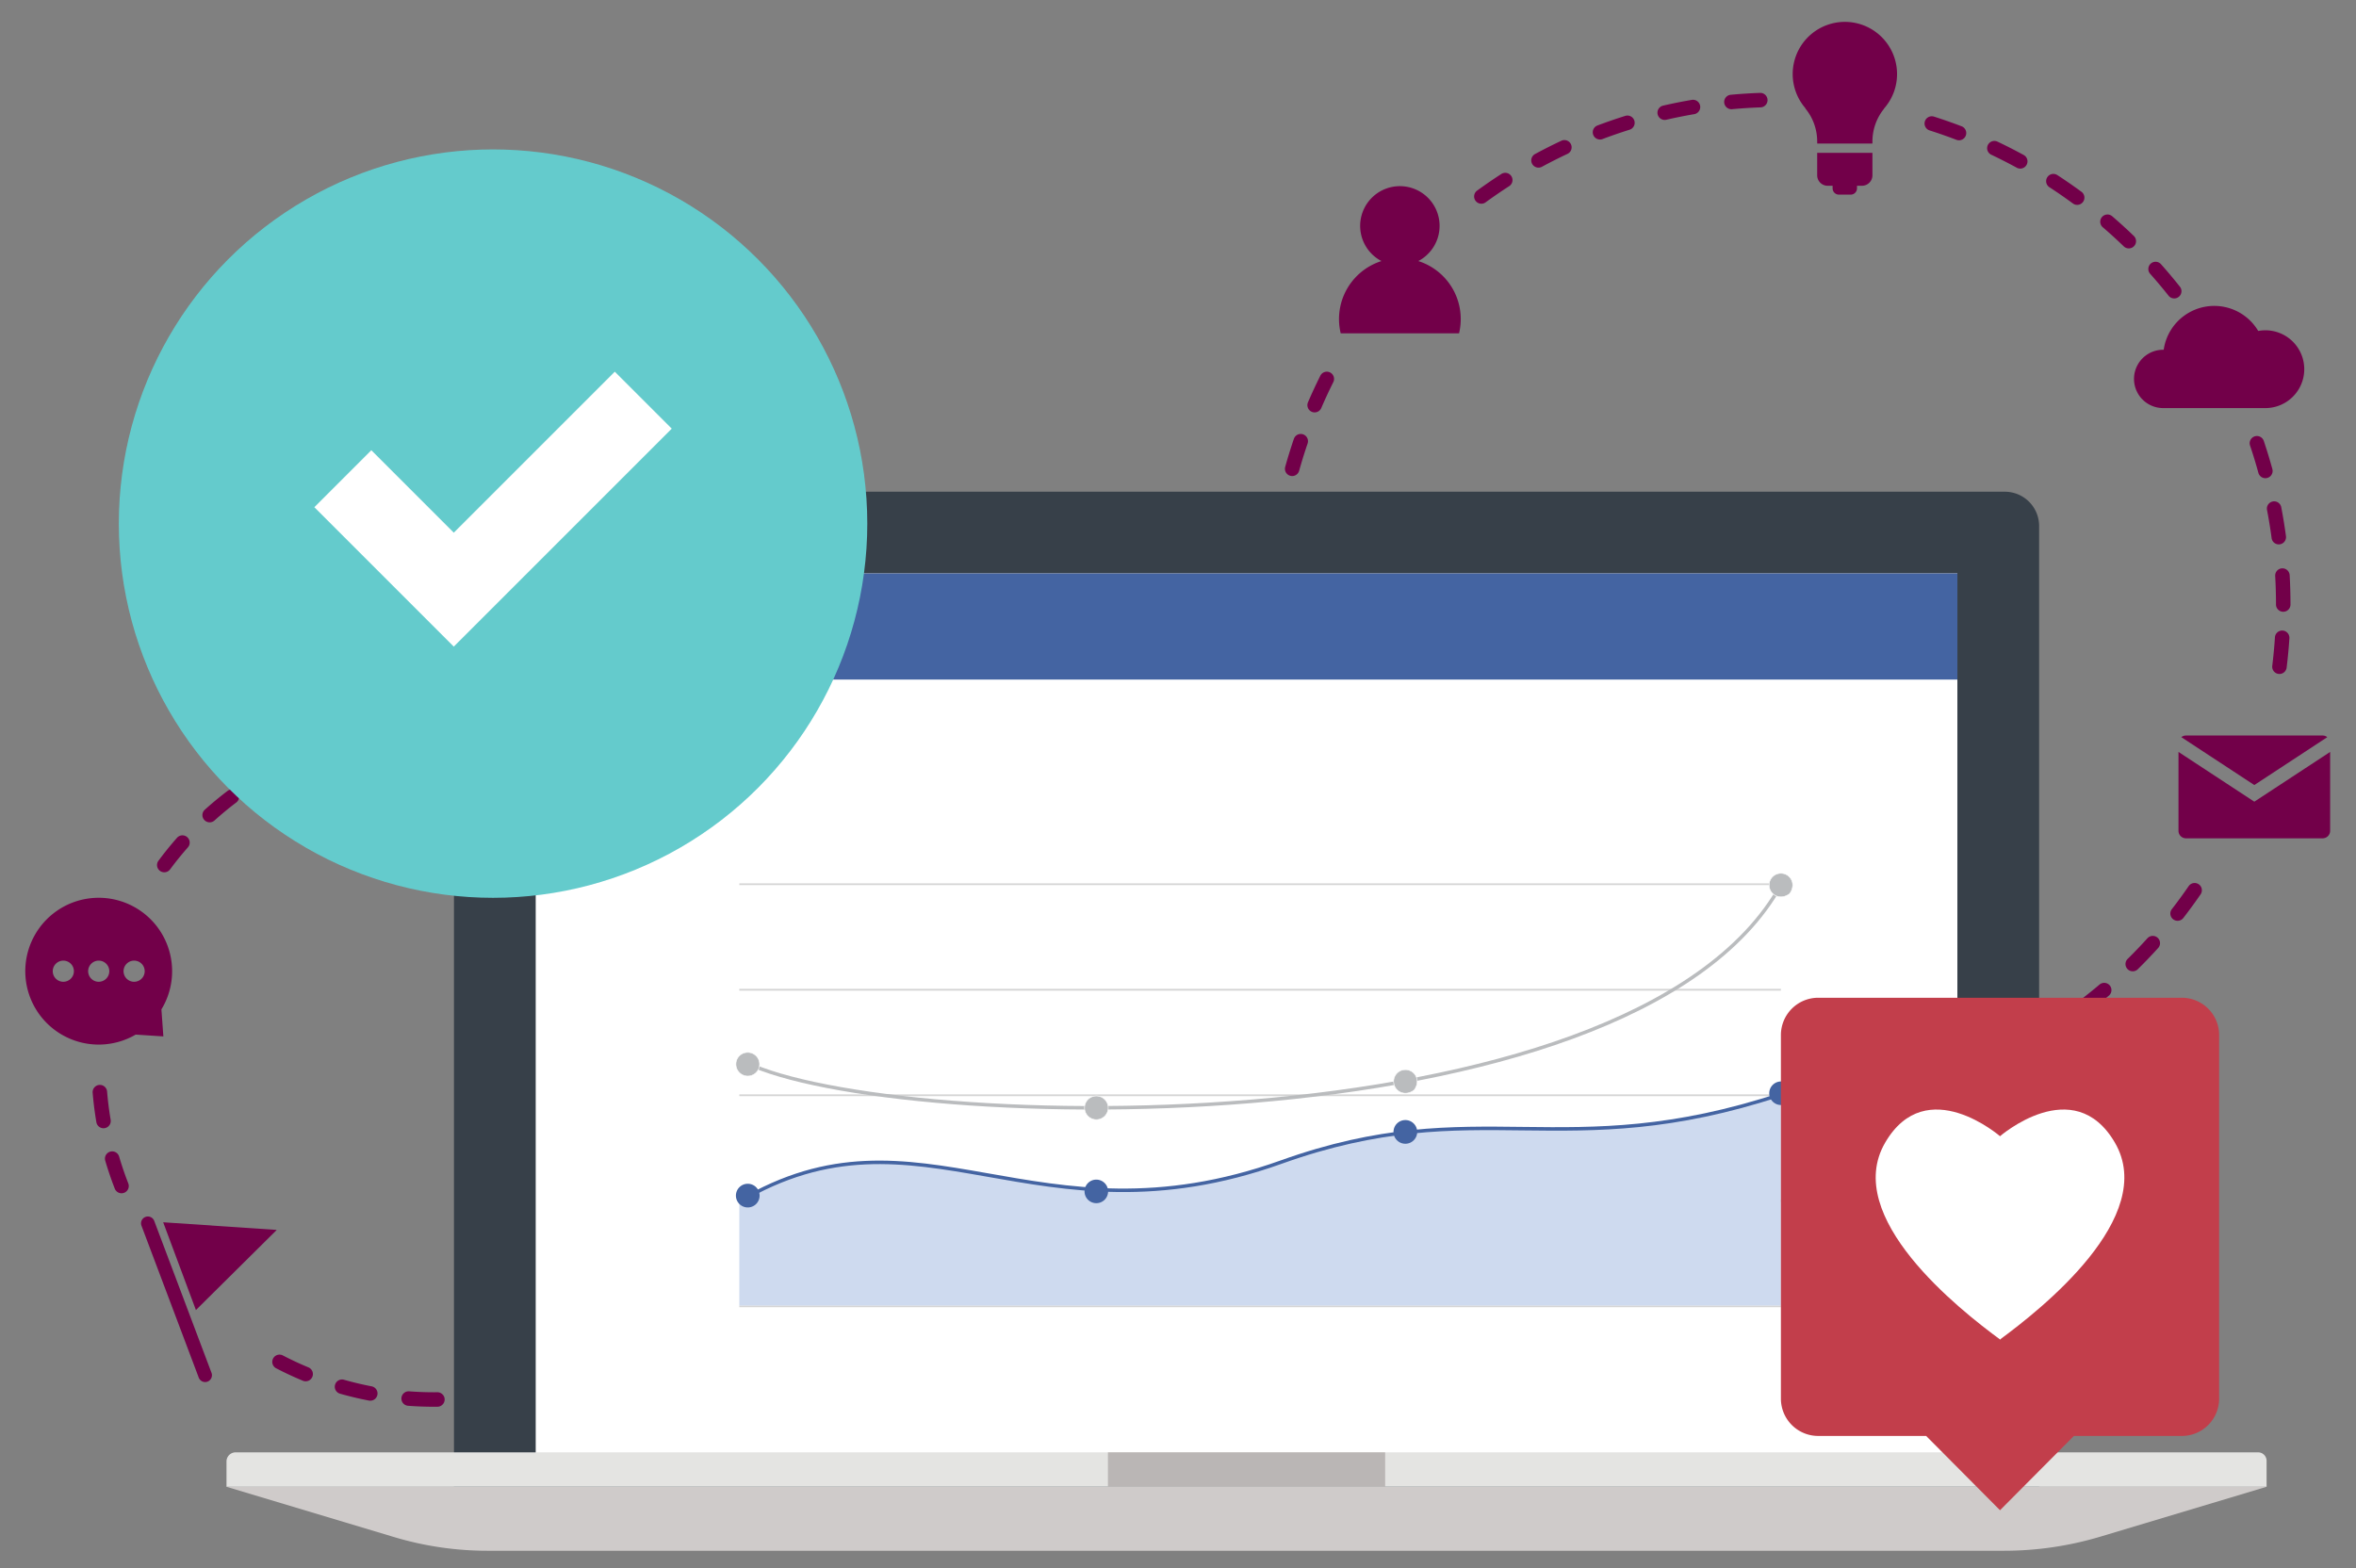 <svg id="Layer_1" data-name="Layer 1" xmlns="http://www.w3.org/2000/svg" viewBox="0 0 954 635"><rect x="0" y="0" width="954" height="635" fill="#808080" stroke="none"/><defs><style>.cls-1{fill:#720049;}.cls-2{fill:#fff;}.cls-3{fill:#374049;}.cls-4{fill:#e4e4e2;}.cls-5{fill:#cfcbca;}.cls-6{fill:#bab6b5;}.cls-11,.cls-7{fill:#4464a2;}.cls-8{fill:#d5d5d5;}.cls-9{fill:#cedaef;}.cls-11,.cls-13,.cls-9{fill-rule:evenodd;}.cls-10,.cls-12{fill:none;stroke-width:1.417px;}.cls-10{stroke:#4464a2;}.cls-10,.cls-12,.cls-13{stroke-miterlimit:10;}.cls-12{stroke:#babcbe;}.cls-13{fill:#babcbe;stroke:#fefefe;stroke-width:0.227px;}.cls-14{fill:#64cbcc;}.cls-15{fill:#c23e4b;}</style></defs><title>quiz_content</title><path class="cls-1" d="M175.728,569.682c-3.5,0-7.038-.133-10.517-.394a2.934,2.934,0,0,1,.439-5.851c3.334.251,6.725.378,10.078.378h.018q.689,0,1.376-.007h.031a2.934,2.934,0,0,1,.029,5.867C176.698,569.68,176.222,569.672,175.728,569.682Zm17.017-1.054a2.934,2.934,0,0,1-.36-5.845c3.786-.473,7.592-1.116,11.31-1.913a2.934,2.934,0,0,1,1.23,5.737c-3.885.832-7.859,1.504-11.812,1.998A2.992,2.992,0,0,1,192.745,568.628Zm-42.806-1.397a2.94,2.94,0,0,1-.558-.053c-3.909-.752-7.83-1.685-11.655-2.773a2.934,2.934,0,1,1,1.604-5.644c3.662,1.041,7.417,1.935,11.16,2.655a2.934,2.934,0,0,1-.552,5.815Zm69.45-4.714a2.934,2.934,0,0,1-.943-5.712c3.607-1.224,7.207-2.623,10.699-4.157a2.934,2.934,0,0,1,2.361,5.371c-3.648,1.602-7.407,3.063-11.175,4.342A2.929,2.929,0,0,1,219.389,562.517Zm-95.624-3.14a2.93,2.93,0,0,1-1.123-.225c-3.673-1.523-7.324-3.227-10.855-5.064a2.934,2.934,0,0,1,2.71-5.204c3.379,1.759,6.875,3.391,10.392,4.85a2.934,2.934,0,0,1-1.125,5.644Zm120.493-8.22a2.934,2.934,0,0,1-1.485-5.466c3.29-1.926,6.535-4.02,9.645-6.222a2.933,2.933,0,1,1,3.39,4.788c-3.247,2.299-6.636,4.485-10.071,6.497A2.921,2.921,0,0,1,244.258,551.157Zm22.077-16.111a2.934,2.934,0,0,1-1.96-5.118c2.84-2.545,5.603-5.244,8.21-8.02a2.934,2.934,0,0,1,4.276,4.017c-2.723,2.898-5.605,5.715-8.57,8.372A2.922,2.922,0,0,1,266.335,535.046ZM284.755,514.862a2.934,2.934,0,0,1-2.352-4.684c2.274-3.057,4.442-6.25,6.446-9.492a2.933,2.933,0,1,1,4.99,3.083c-2.091,3.385-4.354,6.719-6.728,9.911A2.929,2.929,0,0,1,284.755,514.862Zm14.018-23.446a2.934,2.934,0,0,1-2.655-4.178c1.613-3.447,3.096-7.009,4.408-10.587a2.933,2.933,0,1,1,5.508,2.019c-1.368,3.737-2.917,7.456-4.603,11.056A2.933,2.933,0,0,1,298.773,491.416ZM49.213,483.231a2.935,2.935,0,0,1-2.734-1.868c-1.447-3.708-2.747-7.524-3.865-11.343a2.933,2.933,0,1,1,5.63-1.648c1.07,3.655,2.316,7.309,3.7,10.858a2.935,2.935,0,0,1-2.732,4.001Zm258.584-17.603a2.936,2.936,0,0,1-2.856-3.617c.887-3.706,1.621-7.495,2.184-11.262a2.933,2.933,0,1,1,5.802.865c-.586,3.934-1.353,7.892-2.279,11.762A2.936,2.936,0,0,1,307.796,465.628Zm-265.885-8.729a2.933,2.933,0,0,1-2.888-2.441c-.668-3.917-1.174-7.915-1.502-11.884a2.934,2.934,0,1,1,5.847-.485c.314,3.801.798,7.631,1.438,11.382a2.934,2.934,0,0,1-2.399,3.385A2.971,2.971,0,0,1,41.911,456.899ZM311.442,438.549q-.05,0-.1-.001a2.934,2.934,0,0,1-2.833-3.03c.05-1.491.075-3.019.076-4.543,0-3.823-.164-7.68-.488-11.462a2.934,2.934,0,1,1,5.846-.5c.338,3.948.509,7.974.509,11.965-.001,1.589-.028,3.182-.08,4.737A2.933,2.933,0,0,1,311.442,438.549Zm-2.649-31.825a2.935,2.935,0,0,1-2.872-2.35c-.756-3.728-1.689-7.472-2.77-11.132a2.933,2.933,0,1,1,5.626-1.663c1.13,3.821,2.103,7.733,2.894,11.626a2.937,2.937,0,0,1-2.878,3.518ZM300.666,380.63a2.933,2.933,0,0,1-2.699-1.782c-1.497-3.507-3.167-6.989-4.963-10.349a2.934,2.934,0,0,1,5.176-2.765c1.875,3.51,3.618,7.147,5.182,10.809a2.936,2.936,0,0,1-2.697,4.087Zm-13.218-23.926a2.929,2.929,0,0,1-2.414-1.264c-2.167-3.128-4.5-6.205-6.935-9.147a2.933,2.933,0,1,1,4.519-3.741c2.542,3.07,4.977,6.282,7.238,9.548a2.934,2.934,0,0,1-2.408,4.604ZM66.521,353.249a2.933,2.933,0,0,1-2.357-4.678c2.363-3.196,4.898-6.33,7.532-9.316a2.934,2.934,0,0,1,4.4,3.882c-2.524,2.86-4.95,5.862-7.214,8.923A2.93,2.93,0,0,1,66.521,353.249ZM269.713,335.907a2.927,2.927,0,0,1-2.031-.816c-2.751-2.639-5.649-5.19-8.614-7.58a2.933,2.933,0,0,1,3.682-4.567c3.096,2.496,6.122,5.159,8.994,7.913a2.934,2.934,0,0,1-2.031,5.051ZM84.894,333.017a2.933,2.933,0,0,1-1.965-5.112c2.951-2.661,6.059-5.229,9.237-7.632a2.934,2.934,0,0,1,3.539,4.68c-3.044,2.301-6.021,4.761-8.847,7.309A2.922,2.922,0,0,1,84.894,333.017Zm163.301-13.953a2.924,2.924,0,0,1-1.565-.455c-3.222-2.037-6.57-3.957-9.951-5.704a2.934,2.934,0,0,1,2.695-5.212c3.53,1.825,7.027,3.83,10.392,5.957a2.934,2.934,0,0,1-1.571,5.413Zm-141.265-2.216a2.934,2.934,0,0,1-1.492-5.462c3.434-2.023,6.994-3.917,10.582-5.631a2.933,2.933,0,1,1,2.529,5.294c-3.435,1.641-6.844,3.455-10.133,5.392A2.916,2.916,0,0,1,106.93,316.847Zm116.816-9.98a2.915,2.915,0,0,1-1.036-.191c-3.563-1.347-7.23-2.553-10.898-3.586a2.933,2.933,0,0,1,1.589-5.647c3.832,1.078,7.661,2.338,11.383,3.745a2.934,2.934,0,0,1-1.038,5.678Zm-91.984-1.445a2.934,2.934,0,0,1-.949-5.71c3.764-1.288,7.632-2.426,11.494-3.383a2.933,2.933,0,1,1,1.409,5.695c-3.697.916-7.4,2.005-11.006,3.239A2.921,2.921,0,0,1,131.761,305.422Zm65.582-5.576a2.939,2.939,0,0,1-.467-.037c-3.758-.6-7.592-1.044-11.397-1.32a2.934,2.934,0,0,1,.424-5.852c3.972.287,7.976.751,11.899,1.378a2.934,2.934,0,0,1-.459,5.831Zm-38.97-.608a2.934,2.934,0,0,1-.368-5.844c3.941-.502,7.956-.84,11.936-1.005a2.934,2.934,0,0,1,.241,5.862c-3.812.157-7.659.481-11.433.963A3.024,3.024,0,0,1,158.373,299.239Z"/><path class="cls-1" d="M720.098,452.134c-1.748,0-3.528-.022-5.29-.067a2.934,2.934,0,0,1,.074-5.866c.025,0,.05 0.0.075.001,1.73.044,3.484.081,5.193.065,2.123,0,4.267-.033,6.37-.099a2.934,2.934,0,0,1,.183,5.864c-2.166.067-4.37.102-6.553.102ZM699.283,451.081c-.099,0-.199-.005-.3-.015-3.933-.399-7.902-.916-11.796-1.539a2.934,2.934,0,0,1,.926-5.794c3.783.605,7.639,1.108,11.462,1.495a2.934,2.934,0,0,1-.292,5.852Zm42.923-.124a2.934,2.934,0,0,1-.309-5.85c3.817-.409,7.67-.935,11.454-1.562a2.933,2.933,0,1,1,.959,5.788c-3.893.646-7.859,1.187-11.787,1.608A2.964,2.964,0,0,1,742.206,450.957Zm-69.889-4.45a2.956,2.956,0,0,1-.687-.081c-3.841-.921-7.704-1.967-11.484-3.108a2.934,2.934,0,0,1,1.696-5.617c3.672,1.108,7.426,2.124,11.157,3.019a2.934,2.934,0,0,1-.683,5.787Zm96.827-.282a2.934,2.934,0,0,1-.699-5.783c3.724-.916,7.472-1.954,11.14-3.085a2.933,2.933,0,1,1,1.728,5.606c-3.775,1.164-7.633,2.232-11.467,3.176A2.942,2.942,0,0,1,769.144,446.224Zm-122.935-7.874a2.921,2.921,0,0,1-1.061-.2c-3.674-1.427-7.356-2.979-10.943-4.615a2.934,2.934,0,0,1,2.435-5.338c3.485,1.589,7.062,3.098,10.631,4.484a2.934,2.934,0,0,1-1.063,5.669Zm149.012-.442a2.934,2.934,0,0,1-1.079-5.663c3.579-1.414,7.159-2.95,10.641-4.565a2.933,2.933,0,1,1,2.468,5.323c-3.583,1.662-7.268,3.242-10.952,4.698A2.928,2.928,0,0,1,795.22,437.908ZM621.461,426.774a2.92,2.92,0,0,1-1.415-.366c-3.446-1.903-6.89-3.937-10.235-6.043a2.934,2.934,0,1,1,3.126-4.965c3.25,2.047,6.596,4.022,9.945,5.872a2.934,2.934,0,0,1-1.421,5.502Zm198.49-.619a2.934,2.934,0,0,1-1.437-5.493c3.351-1.878,6.69-3.878,9.926-5.946a2.934,2.934,0,1,1,3.159,4.945c-3.331,2.128-6.768,4.186-10.217,6.12A2.923,2.923,0,0,1,819.951,426.155Zm-221.48-14.169a2.921,2.921,0,0,1-1.747-.578c-3.168-2.351-6.312-4.826-9.343-7.356a2.933,2.933,0,0,1,3.759-4.504c2.947,2.459,6.002,4.864,9.081,7.149a2.934,2.934,0,0,1-1.75,5.289Zm244.404-.783a2.934,2.934,0,0,1-1.766-5.278c3.066-2.306,6.109-4.733,9.043-7.214a2.933,2.933,0,1,1,3.787,4.481c-3.019,2.552-6.149,5.049-9.303,7.422A2.924,2.924,0,0,1,842.875,411.203ZM577.645,394.263a2.923,2.923,0,0,1-2.045-.831c-2.833-2.757-5.622-5.628-8.288-8.536a2.933,2.933,0,0,1,4.324-3.965c2.592,2.826,5.301,5.617,8.055,8.296a2.934,2.934,0,0,1-2.045,5.036Zm285.952-.924a2.934,2.934,0,0,1-2.059-5.023c2.736-2.695,5.428-5.503,8.001-8.346a2.933,2.933,0,1,1,4.349,3.937c-2.648,2.925-5.417,5.815-8.232,8.588A2.923,2.923,0,0,1,863.597,393.339ZM559.351,373.926a2.928,2.928,0,0,1-2.308-1.121c-2.44-3.104-4.823-6.323-7.085-9.566a2.934,2.934,0,0,1,4.813-3.356c2.197,3.152,4.514,6.28,6.884,9.296a2.933,2.933,0,0,1-2.304,4.746Zm322.406-1.037a2.934,2.934,0,0,1-2.317-4.731c2.358-3.04,4.651-6.179,6.816-9.329a2.934,2.934,0,0,1,4.836,3.323c-2.229,3.242-4.589,6.472-7.015,9.601A2.93,2.93,0,0,1,881.757,372.89ZM543.916,351.328a2.933,2.933,0,0,1-2.531-1.445c-2.006-3.407-3.94-6.917-5.747-10.433a2.933,2.933,0,1,1,5.218-2.681c1.756,3.416,3.634,6.826,5.584,10.137a2.934,2.934,0,0,1-2.525,4.423Zm-12.28-24.467a2.934,2.934,0,0,1-2.705-1.798c-1.534-3.65-2.979-7.391-4.297-11.119a2.933,2.933,0,1,1,5.531-1.956c1.281,3.621,2.685,7.256,4.175,10.802a2.936,2.936,0,0,1-2.703,4.071ZM522.756,300.968a2.936,2.936,0,0,1-2.831-2.173c-1.025-3.813-1.953-7.707-2.757-11.573a2.934,2.934,0,0,1,5.745-1.195c.781,3.756,1.682,7.54,2.679,11.245a2.937,2.937,0,0,1-2.835,3.696Zm-5.311-26.828a2.934,2.934,0,0,1-2.906-2.558c-.504-3.905-.902-7.887-1.183-11.837a2.933,2.933,0,1,1,5.852-.416c.273,3.838.66,7.708,1.151,11.502a2.938,2.938,0,0,1-2.913,3.31Zm405.561-1.205a2.993,2.993,0,0,1-.362-.022,2.933,2.933,0,0,1-2.553-3.27c.467-3.802.832-7.674,1.081-11.509a2.934,2.934,0,1,1,5.855.382c-.257,3.946-.631,7.931-1.112,11.843A2.934,2.934,0,0,1,923.006,272.935Zm1.534-25.191a2.933,2.933,0,0,1-2.934-2.934c0-3.851-.11-7.739-.326-11.557a2.933,2.933,0,1,1,5.858-.331c.223,3.928.335,7.928.335,11.888A2.933,2.933,0,0,1,924.54,247.744Zm-408.779-.9H515.748a2.934,2.934,0,0,1-2.921-2.946c.017-3.962.148-7.963.388-11.89a2.933,2.933,0,1,1,5.856.357c-.233,3.818-.359,7.707-.376,11.559A2.933,2.933,0,0,1,515.76,246.844Zm406.97-26.387a2.934,2.934,0,0,1-2.904-2.546c-.508-3.808-1.133-7.647-1.858-11.409a2.934,2.934,0,0,1,5.762-1.11c.746,3.872,1.388,7.823,1.912,11.743a2.937,2.937,0,0,1-2.912,3.322Zm-405.04-.895a2.938,2.938,0,0,1-2.91-3.336c.541-3.916,1.202-7.864,1.964-11.733a2.934,2.934,0,1,1,5.756,1.134c-.741,3.759-1.383,7.595-1.909,11.401A2.934,2.934,0,0,1,517.69,219.561Zm399.613-25.909a2.935,2.935,0,0,1-2.828-2.16c-1.012-3.697-2.147-7.416-3.373-11.057a2.933,2.933,0,1,1,5.56-1.873c1.262,3.747,2.43,7.575,3.472,11.381a2.937,2.937,0,0,1-2.831,3.709Zm-394.067-.871a2.936,2.936,0,0,1-2.828-3.721c1.06-3.808,2.245-7.632,3.522-11.366a2.934,2.934,0,0,1,5.552,1.899c-1.24,3.627-2.392,7.341-3.422,11.041A2.934,2.934,0,0,1,523.237,192.782Zm9.089-25.778a2.935,2.935,0,0,1-2.694-4.094c1.555-3.614,3.24-7.239,5.009-10.773a2.933,2.933,0,0,1,5.246,2.626c-1.718,3.433-3.355,6.954-4.865,10.466A2.934,2.934,0,0,1,532.326,167.004ZM880.396,120.856a2.926,2.926,0,0,1-2.3-1.111c-2.381-3.003-4.884-5.982-7.442-8.854a2.933,2.933,0,0,1,4.381-3.902c2.632,2.955,5.208,6.021,7.658,9.11a2.933,2.933,0,0,1-2.297,4.756Zm-18.389-20.258a2.922,2.922,0,0,1-2.036-.822c-2.765-2.665-5.641-5.285-8.548-7.784a2.934,2.934,0,0,1,3.825-4.449c2.991,2.572,5.95,5.267,8.794,8.009a2.934,2.934,0,0,1-2.036,5.045ZM841.099,82.966a2.921,2.921,0,0,1-1.736-.57c-3.09-2.272-6.286-4.485-9.5-6.575a2.933,2.933,0,1,1,3.199-4.918c3.307,2.151,6.596,4.428,9.777,6.766a2.934,2.934,0,0,1-1.74,5.297Zm-241.259-.467a2.934,2.934,0,0,1-1.731-5.304c3.199-2.332,6.501-4.599,9.816-6.737a2.933,2.933,0,0,1,3.18,4.93c-3.221,2.077-6.43,4.28-9.539,6.547A2.919,2.919,0,0,1,599.84,82.499ZM818.042,68.28a2.912,2.912,0,0,1-1.404-.36c-3.361-1.837-6.821-3.602-10.286-5.244a2.934,2.934,0,1,1,2.515-5.301c3.565,1.691,7.126,3.506,10.583,5.397a2.934,2.934,0,0,1-1.409,5.508Zm-195.062-.393a2.934,2.934,0,0,1-1.4-5.514c3.48-1.884,7.058-3.69,10.635-5.368a2.933,2.933,0,0,1,2.492,5.311c-3.476,1.631-6.953,3.386-10.333,5.216A2.923,2.923,0,0,1,622.981,67.887ZM793.245,56.813a2.928,2.928,0,0,1-1.049-.195c-3.582-1.372-7.253-2.658-10.908-3.821a2.934,2.934,0,0,1,1.778-5.591c3.763,1.197,7.541,2.521,11.229,3.933a2.934,2.934,0,0,1-1.05,5.674Zm-145.367-.313a2.934,2.934,0,0,1-1.039-5.678c3.703-1.4,7.495-2.71,11.27-3.892a2.933,2.933,0,1,1,1.753,5.599c-3.667,1.148-7.351,2.421-10.947,3.781A2.934,2.934,0,0,1,647.878,56.501Zm26.196-7.932a2.934,2.934,0,0,1-.655-5.793c3.853-.888,7.779-1.673,11.665-2.335a2.934,2.934,0,0,1,.985,5.784c-3.777.643-7.59,1.407-11.335,2.268A2.933,2.933,0,0,1,674.074,48.568Zm27.002-4.337A2.934,2.934,0,0,1,700.809,38.377c3.925-.363,7.918-.618,11.87-.758a2.933,2.933,0,0,1,.208,5.863c-3.842.137-7.723.384-11.537.737C701.258,44.228,701.166,44.232,701.075,44.232Z"/><rect class="cls-2" x="199.65" y="209.538" width="610.207" height="401.234" rx="9.648" ry="9.648"/><path class="cls-3" d="M792.587,232.229V601.615H216.92V232.229H792.587m19.215-33.101h-614.097A13.886,13.886,0,0,0,183.819,213.014V607.295a13.886,13.886,0,0,0,13.886,13.886h614.097a13.886,13.886,0,0,0,13.886-13.886V213.014a13.886,13.886,0,0,0-13.886-13.886Z"/><path class="cls-4" d="M95.409,588.147h818.958a3.427,3.427,0,0,1,3.427,3.427V602.095a0,0,0,0,1,0,0H91.712a0,0,0,0,1,0,0V591.844A3.697,3.697,0,0,1,95.409,588.147Z"/><path class="cls-5" d="M811.488,628H197.374a131.582,131.582,0,0,1-37.81-5.549L91.712,602.095h826.082l-67.235,20.171A135.971,135.971,0,0,1,811.488,628Z"/><rect class="cls-6" x="448.626" y="588.147" width="112.255" height="13.948"/><rect class="cls-7" x="216.92" y="232.229" width="575.667" height="42.971"/><rect class="cls-8" x="299.361" y="357.721" width="421.771" height="0.708"/><rect class="cls-8" x="299.361" y="400.433" width="421.771" height="0.755"/><rect class="cls-8" x="299.361" y="443.188" width="421.771" height="0.71"/><rect class="cls-8" x="299.361" y="485.9" width="421.771" height="0.757"/><rect class="cls-8" x="299.361" y="528.662" width="421.771" height="0.707"/><path class="cls-9" d="M299.361,486.28v42.381H721.132V443.898h-2.296c-86.261,27.831-120.819-1.653-200.017,26.694-98.912,35.389-147.227-26.269-219.458,15.688Z"/><path class="cls-10" d="M299.361,486.657c72.878-43.42,119.905,19.561,219.458-16.065,79.835-28.583,114.31,1.656,202.313-27.404"/><path class="cls-11" d="M302.764,479.382A4.795,4.795,0,1,1,297.991,484.2a4.796,4.796,0,0,1,4.772-4.818Z"/><path class="cls-11" d="M569.059,453.583a4.797,4.797,0,1,1,0,9.594,4.797,4.797,0,0,1,0-9.594Z"/><path class="cls-11" d="M443.925,477.702a4.772,4.772,0,1,1-4.772,4.771,4.759,4.759,0,0,1,4.772-4.771Z"/><path class="cls-11" d="M721.184,437.949a4.772,4.772,0,1,1-4.778,4.769,4.798,4.798,0,0,1,4.778-4.769Z"/><path class="cls-12" d="M299.361,428.872c51.919,29.724,360.677,39.416,421.771-70.444"/><path class="cls-13" d="M302.764,426.181a4.795,4.795,0,1,1-4.772,4.771,4.756,4.756,0,0,1,4.772-4.771Z"/><path class="cls-13" d="M443.949,443.823a4.796,4.796,0,0,1,0,9.592,4.796,4.796,0,1,1,0-9.592Z"/><path class="cls-13" d="M569.084,433.178c3.764,0,6.483,4.308,3.504,8.291-3.984,2.953-8.275.24-8.275-3.52a4.757,4.757,0,0,1,4.771-4.771Z"/><path class="cls-13" d="M721.131,353.657c3.764,0,6.483,4.308,3.504,8.291-3.984,2.953-8.275.24-8.275-3.52a4.757,4.757,0,0,1,4.771-4.771Z"/><path class="cls-1" d="M768.161,29.997a21.129,21.129,0,1,0-37.06,13.87h-.117a21.021,21.021,0,0,1,4.837,13.439c0,.276.009.55.014.824h22.344c.005-.273.014-.548.014-.824a21.017,21.017,0,0,1,4.722-13.295h-.077A21.044,21.044,0,0,0,768.161,29.997Z"/><path class="cls-1" d="M735.821,70.999a4.238,4.238,0,0,0,4.225,4.226h2.022v1.046a2.554,2.554,0,0,0,2.547,2.547h4.782a2.554,2.554,0,0,0,2.547-2.547V75.224h2.022a4.238,4.238,0,0,0,4.225-4.226V61.905h-22.372Z"/><circle class="cls-14" cx="199.65" cy="212.048" r="151.535"/><polygon class="cls-2" points="248.943 150.518 183.746 215.715 150.357 182.326 127.287 205.395 160.676 238.784 160.676 238.784 183.746 261.854 206.815 238.784 272.012 173.587 248.943 150.518"/><path class="cls-15" d="M883.524,404.054h-147.335a15.101,15.101,0,0,0-15.057,15.057V566.446a15.101,15.101,0,0,0,15.057,15.057h43.751l29.916,30.085,29.916-30.085h43.751a15.101,15.101,0,0,0,15.057-15.057V419.111A15.101,15.101,0,0,0,883.524,404.054Z"/><path class="cls-2" d="M810.035,460.265s-29.969-26.185-46.684,2.447c-17.599,30.147,30.142,67.717,46.684,79.846h-.356c16.541-12.129,64.282-49.699,46.684-79.846-16.714-28.632-46.684-2.447-46.684-2.447"/><path class="cls-1" d="M69.694,393.301a29.727,29.727,0,1,0-14.758,25.674l11.212.73-.787-10.947A29.577,29.577,0,0,0,69.694,393.301Zm-44.052,4.28a4.28,4.28,0,1,1,4.28-4.28A4.28,4.28,0,0,1,25.642,397.58Zm14.334,0a4.28,4.28,0,1,1,4.28-4.28A4.28,4.28,0,0,1,39.976,397.58Zm14.334,0a4.28,4.28,0,1,1,4.28-4.28A4.28,4.28,0,0,1,54.309,397.58Z"/><path class="cls-1" d="M84.027,559.508h0a2.77,2.77,0,0,1-3.553-1.623L57.283,496.362a2.77,2.77,0,0,1,1.623-3.553h0a2.77,2.77,0,0,1,3.553,1.623l23.19,61.523A2.77,2.77,0,0,1,84.027,559.508Z"/><polygon class="cls-1" points="112.071 498.07 66.076 494.98 79.33 530.521 112.071 498.07"/><path class="cls-1" d="M917.299,133.756a15.826,15.826,0,0,0-2.89.269,20.686,20.686,0,0,0-38.276,7.616c-.07-.001-.14-.005-.21-.005a11.811,11.811,0,1,0,0,23.622h41.376a15.751,15.751,0,1,0,0-31.502Z"/><path class="cls-1" d="M942.378,298.519a3.005,3.005,0,0,0-1.875-.658H885.144a3.005,3.005,0,0,0-1.875.658l29.554,19.395Z"/><path class="cls-1" d="M912.824,324.653l-30.704-20.149v31.959a3.033,3.033,0,0,0,3.025,3.025H940.503a3.033,3.033,0,0,0,3.025-3.025V304.504Z"/><path class="cls-1" d="M574.302,105.719a16.083,16.083,0,1,0-14.919,0,24.646,24.646,0,0,0-16.502,29.264h47.923a24.646,24.646,0,0,0-16.502-29.264Z"/></svg>